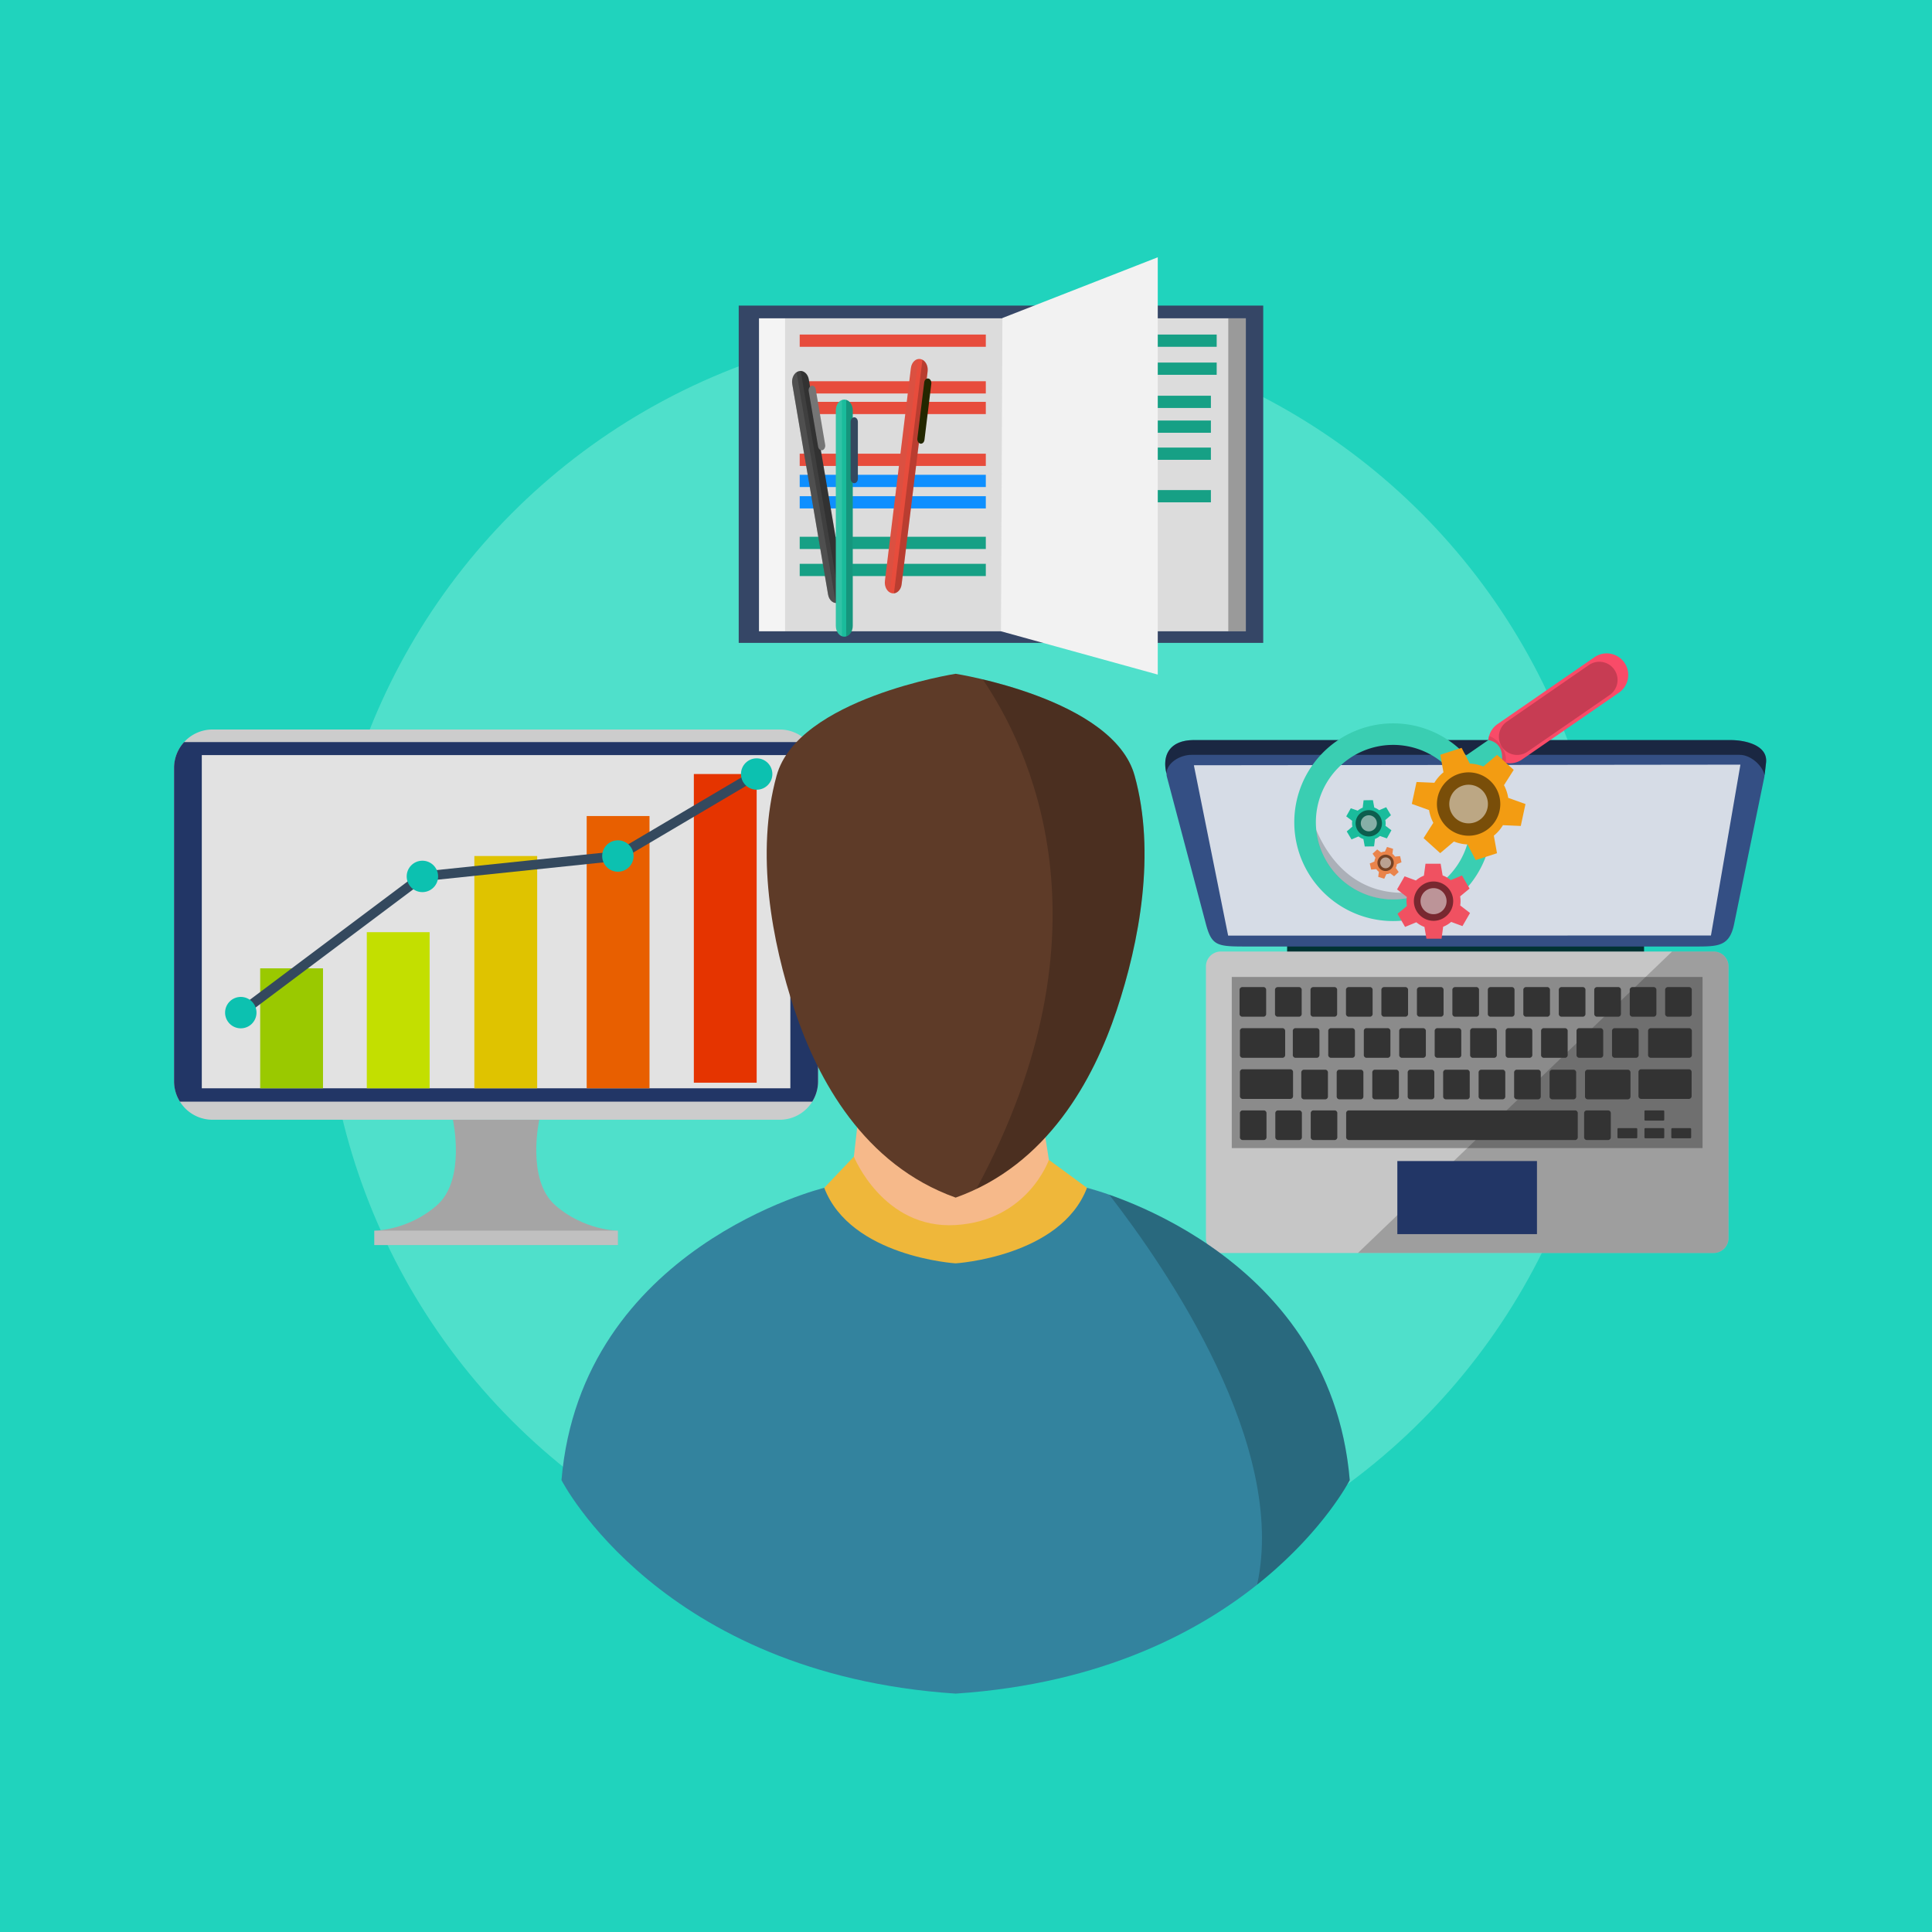 <svg xmlns="http://www.w3.org/2000/svg" viewBox="0 0 1600 1600"><defs><style>.cls-1{fill:#20d3bd;}.cls-2{fill:#4fe0cb;}.cls-3{fill:#354666;}.cls-4{fill:#f4f4f4;}.cls-17,.cls-19,.cls-5{opacity:0.1;}.cls-6{fill:#16a085;}.cls-7{fill:#f2f2f2;}.cls-14,.cls-35,.cls-8{opacity:0.3;}.cls-9{fill:#e74c3c;}.cls-10{fill:#0e8fff;}.cls-11{fill:#3f3f3f;}.cls-12{opacity:0.2;}.cls-13,.cls-14,.cls-19{fill:#757575;}.cls-15,.cls-33{fill:#1abc9c;}.cls-16{fill:#34495e;}.cls-17,.cls-23,.cls-30,.cls-35{fill:#fff;}.cls-18{fill:#232700;}.cls-20{fill:#033;}.cls-21{fill:#344f84;}.cls-21,.cls-22,.cls-23,.cls-24,.cls-26,.cls-29,.cls-30,.cls-31,.cls-32,.cls-33{fill-rule:evenodd;}.cls-22,.cls-30{opacity:0.5;}.cls-23{opacity:0.8;}.cls-24{fill:#c6c6c6;}.cls-25{fill:#223666;}.cls-26{fill:#333;}.cls-27{fill:#f94b68;}.cls-28{fill:#3aceb2;}.cls-29{fill:#f05161;}.cls-31{fill:#f39c12;}.cls-32{fill:#ea844b;}.cls-34{fill:#a5a5a5;}.cls-36{fill:#ccc;}.cls-37{fill:#e2e2e2;}.cls-38{fill:#9ac900;}.cls-39{fill:#c3df00;}.cls-40{fill:#dfc300;}.cls-41{fill:#e85f00;}.cls-42{fill:#e53400;}.cls-43{fill:#0cc1b0;}.cls-44{fill:#f6b98a;}.cls-45{fill:#efb73a;}.cls-46{fill:#33839e;}.cls-47{fill:#5e3b28;}</style></defs><title>Ativo 1</title><g id="Camada_2" data-name="Camada 2"><g id="Web_and_Development" data-name="Web and Development"><g id="Analysis_System" data-name="Analysis System"><g id="Background"><rect id="Background_1" data-name="Background 1" class="cls-1" width="1600" height="1600"/><circle id="Background_2" data-name="Background 2" class="cls-2" cx="800.53" cy="800.8" r="532"/></g><g id="Analysis_System-2" data-name="Analysis System"><g id="Book"><g id="Book-2" data-name="Book"><rect class="cls-3" x="611.77" y="253.07" width="434.38" height="279.34"/><rect class="cls-4" x="628.56" y="263.61" width="403.18" height="259.19"/><rect class="cls-5" x="650.17" y="263.61" width="381.58" height="259.19"/><rect class="cls-6" x="853.48" y="277.06" width="154.13" height="10.14"/><rect class="cls-6" x="853.48" y="300.26" width="154.13" height="10.14"/><rect class="cls-6" x="848.67" y="327.73" width="154.14" height="10.14"/><rect class="cls-6" x="848.67" y="348.26" width="154.14" height="10.14"/><rect class="cls-6" x="848.67" y="370.66" width="154.14" height="10.14"/><rect class="cls-6" x="848.67" y="405.86" width="154.14" height="10.14"/><polygon class="cls-7" points="958.81 558.66 828.96 522.8 830.16 263.37 958.81 213.07 958.81 558.66"/><rect class="cls-8" x="1017.21" y="263.61" width="14.53" height="259.19"/><rect class="cls-9" x="662.28" y="277.06" width="154.13" height="10.14"/><rect class="cls-9" x="662.28" y="315.73" width="154.13" height="10.14"/><rect class="cls-9" x="662.28" y="332.8" width="154.13" height="10.13"/><rect class="cls-9" x="662.28" y="375.73" width="154.13" height="10.14"/><rect class="cls-10" x="662.28" y="393.2" width="154.13" height="10.14"/><rect class="cls-10" x="662.28" y="410.93" width="154.13" height="10.13"/><rect class="cls-6" x="662.28" y="444.53" width="154.13" height="10.13"/><rect class="cls-6" x="662.28" y="466.93" width="154.13" height="10.14"/></g><g id="Pen"><g id="Pen-2" data-name="Pen"><path class="cls-11" d="M699.48,488.58c.82,4.83-1.58,9.6-5.36,10.66h0c-3.78,1-7.52-2-8.34-6.86L656.12,318.06c-.82-4.84,1.58-9.61,5.36-10.66h0c3.79-1.05,7.52,2,8.34,6.86Z"/><path class="cls-12" d="M663.08,307.21l32,188.41,3.73-1a11.21,11.21,0,0,0,.62-6L669.82,314.26C669.12,310.1,666.27,307.27,663.08,307.21Z"/><path class="cls-13" d="M683.37,368.29c.35,2.05-.67,4.08-2.28,4.52h0c-1.6.44-3.19-.85-3.54-2.91L669.75,324c-.35-2.05.67-4.08,2.27-4.52h0c1.61-.45,3.19.86,3.54,2.9Z"/><path class="cls-14" d="M656.12,318.06l29.65,174.32c.68,4,3.36,6.78,6.4,7h0L659.66,308.27C657,310.1,655.44,314.06,656.12,318.06Z"/><path class="cls-15" d="M706.2,518.29c0,4.95-3.14,9-7,9h0c-3.87,0-7-4-7-9V339.9c0-5,3.14-9,7-9h0c3.87,0,7,4,7,9Z"/><path class="cls-12" d="M700.78,331.18V526.91s1.69,0,3.81-2.91a9.91,9.91,0,0,0,1.61-5.7V339.9C706.2,335.65,703.88,332.1,700.78,331.18Z"/><path class="cls-16" d="M710.45,396.38c0,2.1-1.33,3.8-3,3.8h0c-1.64,0-3-1.71-3-3.8v-47c0-2.1,1.33-3.8,3-3.8h0c1.64,0,3,1.7,3,3.8Z"/><path class="cls-17" d="M692.17,339.9V518.29c0,4.1,2.15,7.55,5.09,8.61h0V331.29C694.33,332.36,692.17,335.81,692.17,339.9Z"/><path class="cls-9" d="M746.7,483.85c-.6,4.89-4.18,8.24-8,7.47h0c-3.83-.76-6.45-5.34-5.85-10.23l21.51-176.26c.6-4.89,4.18-8.24,8-7.47h0c3.83.76,6.45,5.35,5.85,10.23Z"/><path class="cls-12" d="M763.92,297.91l-23.59,193.5s1.93,0,4.1-2.23a9.19,9.19,0,0,0,2.27-5.32l21.52-176.26C768.73,303.4,766.87,299.43,763.92,297.91Z"/><path class="cls-18" d="M765.61,364.23c-.25,2.08-1.77,3.5-3.4,3.17h0c-1.62-.33-2.73-2.27-2.48-4.34l5.67-46.41c.25-2.08,1.77-3.5,3.4-3.17h0c1.62.33,2.73,2.27,2.48,4.34Z"/><path class="cls-19" d="M754.36,304.83,732.85,481.09c-.49,4,1.22,7.87,4,9.5h0l23.59-193.27C757.4,297.8,754.86,300.78,754.36,304.83Z"/></g></g></g><g id="Correction"><g id="Laptop"><rect class="cls-20" x="1065.94" y="779.95" width="295.6" height="13.72"/><path class="cls-21" d="M1433.44,612.91H988.82c-20.38,0-26.67,12.8-22.74,27.92,0-.18,0-.36,0-.55a10.5,10.5,0,0,0,.32,3.12l32.18,121.46c4.86,18.44,9.23,19,33.22,19l371.75,0c19.3,0,28.71,0,32.54-18.48l25.06-121.93a11.3,11.3,0,0,0,.17-1.39v0l1.21-10.33C1464.3,616.88,1444.77,612.91,1433.44,612.91ZM966.31,638.67a8.59,8.59,0,0,0-.14.87C966.2,639.24,966.25,639,966.31,638.67Zm1-2.83c-.07.14-.15.28-.21.42C967.13,636.12,967.21,636,967.28,635.84Zm-.55,1.32c-.08.23-.17.47-.24.71C966.56,637.62,966.64,637.39,966.73,637.15Zm18.15-11.89c.67-.06,1.34-.09,2-.09C986.22,625.17,985.55,625.2,984.88,625.26Zm-12.36,4.6.14-.1Zm1.46-1,.28-.18Zm1.59-.9.43-.21Zm1.71-.8.56-.23Zm1.8-.69.73-.23Zm1.88-.55c.3-.08.61-.14.91-.2C981.56,625.81,981.25,625.87,981,625.94Zm1.94-.42c.39-.07.78-.11,1.18-.16C983.67,625.42,983.28,625.46,982.89,625.53Z"/><path class="cls-22" d="M988.82,612.91h444.62c11.33,0,30.86,4,29.14,18.8L1461.37,642c-1.64-7.69-11.23-16.87-20.63-16.87H986.89c-10.22,0-20.91,7.08-20.8,15.66-3.94-15.12,2.36-27.92,22.74-27.92Z"/><polygon class="cls-23" points="988.71 633.75 1441.34 633.25 1416.93 774.73 1017.1 774.84 988.71 633.75"/><path class="cls-24" d="M1011,788h408.19a12.34,12.34,0,0,1,12.3,12.29v225.09a12.34,12.34,0,0,1-12.3,12.3H1011a12.34,12.34,0,0,1-12.3-12.3V800.29A12.34,12.34,0,0,1,1011,788Z"/><path class="cls-12" d="M1431.44,800.29a12.34,12.34,0,0,0-12.3-12.29h-34.37l-260.19,249.67h294.56a12.34,12.34,0,0,0,12.3-12.3Z"/><rect class="cls-25" x="1157.22" y="961.53" width="115.63" height="60.52"/><rect class="cls-8" x="1020.11" y="809.08" width="389.86" height="141.72"/><g id="Keyboard"><path class="cls-26" d="M1028.55,817.46h18.1a2.28,2.28,0,0,1,1.92,2.52v19.49a2.28,2.28,0,0,1-1.92,2.52h-18.1a2.31,2.31,0,0,1-2-2.52V820a2.31,2.31,0,0,1,2-2.52Z"/><path class="cls-26" d="M1057.92,817.46H1076a2.31,2.31,0,0,1,2,2.52v19.49a2.31,2.31,0,0,1-2,2.52h-18.1a2.31,2.31,0,0,1-2-2.52V820a2.31,2.31,0,0,1,2-2.52Z"/><path class="cls-26" d="M1087.31,817.46h18.06a2.31,2.31,0,0,1,2,2.52v19.49a2.31,2.31,0,0,1-2,2.52h-18.06a2.31,2.31,0,0,1-2-2.52V820a2.31,2.31,0,0,1,2-2.52Z"/><path class="cls-26" d="M1116.68,817.46h18.06a2.28,2.28,0,0,1,2,2.52v19.49a2.28,2.28,0,0,1-2,2.52h-18.06a2.31,2.31,0,0,1-2-2.52V820a2.31,2.31,0,0,1,2-2.52Z"/><path class="cls-26" d="M1146,817.46h18.1a2.31,2.31,0,0,1,2,2.52v19.49a2.31,2.31,0,0,1-2,2.52H1146a2.31,2.31,0,0,1-2-2.52V820a2.31,2.31,0,0,1,2-2.52Z"/><path class="cls-26" d="M1175.44,817.46h18.06a2.31,2.31,0,0,1,2,2.52v19.49a2.31,2.31,0,0,1-2,2.52h-18.06a2.31,2.31,0,0,1-2-2.52V820a2.31,2.31,0,0,1,2-2.52Z"/><path class="cls-26" d="M1204.8,817.46h18.06a2.28,2.28,0,0,1,2,2.52v19.49a2.28,2.28,0,0,1-2,2.52H1204.8a2.31,2.31,0,0,1-2-2.52V820a2.31,2.31,0,0,1,2-2.52Z"/><path class="cls-26" d="M1234.16,817.46h18.1a2.31,2.31,0,0,1,2,2.52v19.49a2.31,2.31,0,0,1-2,2.52h-18.1a2.3,2.3,0,0,1-2-2.52V820a2.3,2.3,0,0,1,2-2.52Z"/><path class="cls-26" d="M1263.56,817.46h18.06a2.31,2.31,0,0,1,2,2.52v19.49a2.31,2.31,0,0,1-2,2.52h-18.06a2.28,2.28,0,0,1-2-2.52V820a2.28,2.28,0,0,1,2-2.52Z"/><path class="cls-26" d="M1292.93,817.46H1311a2.28,2.28,0,0,1,2,2.52v19.49a2.28,2.28,0,0,1-2,2.52h-18.06a2.3,2.3,0,0,1-2-2.52V820a2.3,2.3,0,0,1,2-2.52Z"/><path class="cls-26" d="M1322.29,817.46h18.1a2.3,2.3,0,0,1,2,2.52v19.49a2.3,2.3,0,0,1-2,2.52h-18.1a2.3,2.3,0,0,1-2-2.52V820a2.3,2.3,0,0,1,2-2.52Z"/><path class="cls-26" d="M1072.65,851.5h18.06a2.31,2.31,0,0,1,2,2.52V873.5a2.31,2.31,0,0,1-2,2.52h-18.06a2.31,2.31,0,0,1-2-2.52V854a2.31,2.31,0,0,1,2-2.52Z"/><path class="cls-26" d="M1102,851.5h18.1a2.31,2.31,0,0,1,2,2.52V873.5a2.31,2.31,0,0,1-2,2.52H1102a2.31,2.31,0,0,1-2-2.52V854a2.31,2.31,0,0,1,2-2.52Z"/><path class="cls-26" d="M1131.38,851.5h18.1a2.31,2.31,0,0,1,2,2.52V873.5a2.31,2.31,0,0,1-2,2.52h-18.1a2.28,2.28,0,0,1-1.92-2.52V854a2.28,2.28,0,0,1,1.92-2.52Z"/><path class="cls-26" d="M1160.77,851.5h18.06a2.3,2.3,0,0,1,2,2.52V873.5a2.3,2.3,0,0,1-2,2.52h-18.06a2.31,2.31,0,0,1-2-2.52V854a2.31,2.31,0,0,1,2-2.52Z"/><path class="cls-26" d="M1190.14,851.5h18.1a2.28,2.28,0,0,1,1.92,2.52V873.5a2.28,2.28,0,0,1-1.92,2.52h-18.1a2.31,2.31,0,0,1-2-2.52V854a2.31,2.31,0,0,1,2-2.52Z"/><path class="cls-26" d="M1219.5,851.5h18.1a2.31,2.31,0,0,1,2,2.52V873.5a2.31,2.31,0,0,1-2,2.52h-18.1a2.31,2.31,0,0,1-2-2.52V854a2.31,2.31,0,0,1,2-2.52Z"/><path class="cls-26" d="M1248.9,851.5H1267a2.31,2.31,0,0,1,2,2.52V873.5a2.31,2.31,0,0,1-2,2.52H1248.9a2.31,2.31,0,0,1-2-2.52V854a2.31,2.31,0,0,1,2-2.52Z"/><path class="cls-26" d="M1278.26,851.5h18.1a2.28,2.28,0,0,1,1.92,2.52V873.5a2.28,2.28,0,0,1-1.92,2.52h-18.1a2.3,2.3,0,0,1-2-2.52V854a2.3,2.3,0,0,1,2-2.52Z"/><path class="cls-26" d="M1307.62,851.5h18.1a2.3,2.3,0,0,1,2,2.52V873.5a2.3,2.3,0,0,1-2,2.52h-18.1a2.31,2.31,0,0,1-2-2.52V854a2.31,2.31,0,0,1,2-2.52Z"/><path class="cls-26" d="M1337,851.5h18.06a2.3,2.3,0,0,1,2,2.52V873.5a2.3,2.3,0,0,1-2,2.52H1337a2.31,2.31,0,0,1-2-2.52V854a2.31,2.31,0,0,1,2-2.52Z"/><path class="cls-26" d="M1351.69,817.46h18.06a2.31,2.31,0,0,1,2,2.52v19.49a2.31,2.31,0,0,1-2,2.52h-18.06a2.28,2.28,0,0,1-2-2.52V820a2.28,2.28,0,0,1,2-2.52Z"/><path class="cls-26" d="M1381,817.46h18.06a2.3,2.3,0,0,1,2,2.52v19.49a2.3,2.3,0,0,1-2,2.52H1381a2.3,2.3,0,0,1-2-2.52V820a2.3,2.3,0,0,1,2-2.52Z"/><path class="cls-26" d="M1366.87,851.5h32.24a2.3,2.3,0,0,1,2,2.52V873.5a2.3,2.3,0,0,1-2,2.52h-32.24a2.31,2.31,0,0,1-2-2.52V854a2.31,2.31,0,0,1,2-2.52Z"/><path class="cls-26" d="M1028.85,851.5h33.46a2.3,2.3,0,0,1,2,2.52V873.5a2.3,2.3,0,0,1-2,2.52h-33.46a2.28,2.28,0,0,1-2-2.52V854a2.28,2.28,0,0,1,2-2.52Z"/><path class="cls-26" d="M1028.85,885.53h40a2.31,2.31,0,0,1,2,2.52v19.49a2.31,2.31,0,0,1-2,2.52h-40a2.28,2.28,0,0,1-2-2.52V888.05a2.28,2.28,0,0,1,2-2.52Z"/><path class="cls-26" d="M1028.85,919.58h18a2.3,2.3,0,0,1,2,2.52v19.49a2.3,2.3,0,0,1-2,2.52h-18a2.28,2.28,0,0,1-2-2.52V922.1a2.28,2.28,0,0,1,2-2.52Z"/><path class="cls-26" d="M1058.17,919.58h18a2.31,2.31,0,0,1,2,2.52v19.49a2.31,2.31,0,0,1-2,2.52h-18a2.31,2.31,0,0,1-2-2.52V922.1a2.31,2.31,0,0,1,2-2.52Z"/><path class="cls-26" d="M1087.5,919.58h18a2.28,2.28,0,0,1,2,2.52v19.49a2.28,2.28,0,0,1-2,2.52h-18a2.31,2.31,0,0,1-2-2.52V922.1a2.31,2.31,0,0,1,2-2.52Z"/><path class="cls-26" d="M1116.83,919.58h187.81a2.28,2.28,0,0,1,2,2.52v19.49a2.28,2.28,0,0,1-2,2.52H1116.83a2.31,2.31,0,0,1-2-2.52V922.1a2.31,2.31,0,0,1,2-2.52Z"/><path class="cls-26" d="M1079.67,885.87h18.06a2.31,2.31,0,0,1,2,2.52v19.49a2.31,2.31,0,0,1-2,2.52h-18.06a2.31,2.31,0,0,1-2-2.52V888.39a2.31,2.31,0,0,1,2-2.52Z"/><path class="cls-26" d="M1109,885.87h18.1a2.31,2.31,0,0,1,2,2.52v19.49a2.31,2.31,0,0,1-2,2.52H1109a2.31,2.31,0,0,1-2-2.52V888.39a2.31,2.31,0,0,1,2-2.52Z"/><path class="cls-26" d="M1138.4,885.87h18.1a2.31,2.31,0,0,1,2,2.52v19.49a2.31,2.31,0,0,1-2,2.52h-18.1a2.28,2.28,0,0,1-1.92-2.52V888.39a2.28,2.28,0,0,1,1.92-2.52Z"/><path class="cls-26" d="M1167.79,885.87h18.06a2.31,2.31,0,0,1,2,2.52v19.49a2.31,2.31,0,0,1-2,2.52h-18.06a2.31,2.31,0,0,1-2-2.52V888.39a2.31,2.31,0,0,1,2-2.52Z"/><path class="cls-26" d="M1197.15,885.87h18.1a2.29,2.29,0,0,1,1.92,2.52v19.49a2.28,2.28,0,0,1-1.92,2.52h-18.1a2.31,2.31,0,0,1-2-2.52V888.39a2.31,2.31,0,0,1,2-2.52Z"/><path class="cls-26" d="M1226.52,885.87h18.09a2.32,2.32,0,0,1,2,2.52v19.49a2.31,2.31,0,0,1-2,2.52h-18.09a2.31,2.31,0,0,1-2-2.52V888.39a2.31,2.31,0,0,1,2-2.52Z"/><path class="cls-26" d="M1255.92,885.87H1274a2.31,2.31,0,0,1,2,2.52v19.49a2.31,2.31,0,0,1-2,2.52h-18.06a2.31,2.31,0,0,1-2-2.52V888.39a2.31,2.31,0,0,1,2-2.52Z"/><path class="cls-26" d="M1285.28,885.87h18.1a2.29,2.29,0,0,1,1.92,2.52v19.49a2.28,2.28,0,0,1-1.92,2.52h-18.1a2.31,2.31,0,0,1-2-2.52V888.39a2.31,2.31,0,0,1,2-2.52Z"/><path class="cls-26" d="M1314.64,885.87h33.65a2.31,2.31,0,0,1,2,2.52v19.49a2.31,2.31,0,0,1-2,2.52h-33.65a2.3,2.3,0,0,1-2-2.52V888.39a2.31,2.31,0,0,1,2-2.52Z"/><path class="cls-26" d="M1358.92,885.53h40a2.31,2.31,0,0,1,2,2.52v19.49a2.31,2.31,0,0,1-2,2.52h-40a2.31,2.31,0,0,1-2-2.52V888.05a2.31,2.31,0,0,1,2-2.52Z"/><path class="cls-26" d="M1362.51,919.58h15.07a.8.8,0,0,1,.7.85v6.75a.8.8,0,0,1-.7.85h-15.07a.77.77,0,0,1-.66-.85v-6.75a.78.78,0,0,1,.66-.85Z"/><path class="cls-26" d="M1362.51,934.26h15.07a.8.8,0,0,1,.7.86v6.7a.8.8,0,0,1-.7.86h-15.07a.78.78,0,0,1-.66-.86v-6.7a.78.78,0,0,1,.66-.86Z"/><path class="cls-26" d="M1340.16,934.26h15.07a.8.8,0,0,1,.7.86v6.7a.8.8,0,0,1-.7.86h-15.07a.78.78,0,0,1-.66-.86v-6.7a.78.78,0,0,1,.66-.86Z"/><path class="cls-26" d="M1384.81,934.26h15.07a.78.78,0,0,1,.67.86v6.7a.78.78,0,0,1-.67.86h-15.07a.81.81,0,0,1-.7-.86v-6.7a.81.81,0,0,1,.7-.86Z"/><path class="cls-26" d="M1313.94,919.58H1332a2.31,2.31,0,0,1,2,2.52v19.49a2.31,2.31,0,0,1-2,2.52h-18.1a2.3,2.3,0,0,1-2-2.52V922.1a2.3,2.3,0,0,1,2-2.52Z"/></g></g><g id="Lens"><path class="cls-27" d="M1320.48,544.26a17.84,17.84,0,0,1,24.81,4.56h0a17.85,17.85,0,0,1-4.56,24.81L1260.47,629a17.83,17.83,0,0,1-24.8-4.56h0a17.83,17.83,0,0,1,4.56-24.8Z"/><path class="cls-12" d="M1315.93,550.7a15.13,15.13,0,0,1,21,3.86h0a15.13,15.13,0,0,1-3.86,21l-68.09,47a15.12,15.12,0,0,1-21-3.87h0a15.13,15.13,0,0,1,3.87-21Z"/><path class="cls-5" d="M1233.14,609.61a17.8,17.8,0,0,0,13.55,22.13c1.24-3.54,0-9.09-3.47-14.15C1240.3,613.36,1236.5,610.49,1233.14,609.61Z"/><path class="cls-28" d="M1107.27,613.54a81.85,81.85,0,1,0,118.93,29.36l17.47-12.05s3.26-15-11-18l-18.54,12.79A81.86,81.86,0,0,0,1107.27,613.54Zm99.17,31a64,64,0,1,1-89-16.36A64,64,0,0,1,1206.44,644.58Z"/><path class="cls-12" d="M1090,687.23a64,64,0,0,0,95.47,49.24C1126.19,750.43,1100.13,711.12,1090,687.23Z"/></g><g id="Active"><g id="Active1"><path class="cls-29" d="M1194.73,725a22.57,22.57,0,0,1,6.72,3.87l9.31-3.84,6.26,10.84-7.8,6.47a23.19,23.19,0,0,1,.34,4,22.22,22.22,0,0,1-.27,3.51l8.12,6.26-6.26,10.84-9.36-3.46a22.53,22.53,0,0,1-6.63,4l-1.32,9.9h-12.52l-1.66-9.74a22.11,22.11,0,0,1-6.72-3.87l-9.32,3.84-6.26-10.85,7.8-6.47a22.78,22.78,0,0,1-.07-7.49l-8.12-6.24,6.26-10.85,9.36,3.47a22.13,22.13,0,0,1,6.63-4l1.32-9.9h12.53Z"/><path class="cls-22" d="M1187.19,762.58a16.28,16.28,0,1,0-16.28-16.28,16.31,16.31,0,0,0,16.28,16.28Z"/><path class="cls-30" d="M1187.2,757.1a10.79,10.79,0,1,0-10.79-10.79,10.82,10.82,0,0,0,10.79,10.79Z"/></g><g id="Active-2" data-name="Active"><path class="cls-31" d="M1217.21,632.38a32.94,32.94,0,0,1,11.23,2.4l11.4-9.66,13.76,12.45-8.06,12.67a33.83,33.83,0,0,1,3.51,10.52l14.29,5.12-3.9,18.14-14.78-.64a33.09,33.09,0,0,1-7.53,8.67l2.63,14.56-17.66,5.69-6.77-13a32.83,32.83,0,0,1-11.23-2.4l-11.4,9.64-13.76-12.44,8.07-12.68a33.93,33.93,0,0,1-2.29-5.44,34.7,34.7,0,0,1-1.22-5.09l-14.29-5.13,3.9-18.14,14.78.64a33,33,0,0,1,7.53-8.67l-2.64-14.56,17.66-5.69Z"/><path class="cls-22" d="M1216.27,692.11A26.24,26.24,0,1,0,1190,665.86a26.31,26.31,0,0,0,26.25,26.25Z"/><path class="cls-30" d="M1221.18,681.09A16,16,0,1,0,1201,670.77a16,16,0,0,0,20.13,10.32Z"/></g></g><g id="Active-3" data-name="Active"><g id="Active1-2" data-name="Active1"><path class="cls-32" d="M1143.78,705.94a9.43,9.43,0,0,1,3.14-.72l1.75-3.8,5,1.53-.55,4.18a9.6,9.6,0,0,1,1.23,1.11,10,10,0,0,1,.91,1.15l4.24-.39,1.16,5.08-3.83,1.59a9.41,9.41,0,0,1-.89,3.1l2.4,3.39-3.81,3.55-3.26-2.5a9.26,9.26,0,0,1-3.14.72l-1.75,3.81-5-1.54.55-4.18a9,9,0,0,1-1.23-1.11,9.42,9.42,0,0,1-.91-1.15l-4.24.39-1.16-5.07,3.83-1.59a9.25,9.25,0,0,1,.89-3.1l-2.4-3.39,3.82-3.54Z"/><path class="cls-22" d="M1152.12,719.53a6.77,6.77,0,1,0-9.57-.35,6.79,6.79,0,0,0,9.57.35Z"/><path class="cls-30" d="M1150.57,717.86a4.49,4.49,0,1,0-6.34-.23,4.49,4.49,0,0,0,6.34.23Z"/></g><g id="Active-4" data-name="Active"><path class="cls-33" d="M1124.42,671.35a13.85,13.85,0,0,1,4.11-2.44l.74-6.17,7.72-.1,1.13,6.14a14,14,0,0,1,2.24,1,14.28,14.28,0,0,1,1.81,1.2l5.8-2.48,3.95,6.63-4.68,4a13.83,13.83,0,0,1,.16,4.77l4.92,3.69-3.77,6.73-5.74-2a13.78,13.78,0,0,1-4.1,2.45l-.75,6.17-7.72.1-1.13-6.14a14.15,14.15,0,0,1-2.24-1,13.65,13.65,0,0,1-1.81-1.2l-5.8,2.48-3.95-6.63,4.68-4a13.63,13.63,0,0,1-.16-4.77l-4.93-3.69,3.77-6.73Z"/><path class="cls-22" d="M1141,689.83a10.91,10.91,0,1,0-15.43-.57,10.94,10.94,0,0,0,15.43.57Z"/><path class="cls-30" d="M1139.41,685.08a6.65,6.65,0,1,0-9.06,2.55,6.67,6.67,0,0,0,9.06-2.55Z"/></g></g></g><g id="Blooming"><path class="cls-34" d="M459.68,998c-24-21.19-13.08-70.64-13.08-70.64H375.07S386,976.78,362,998s-52,21.19-52,21.19v11.92H511.71v-11.92S483.68,1019.16,459.68,998Z"/><rect class="cls-35" x="309.95" y="1019.16" width="201.76" height="11.92"/><path class="cls-36" d="M176,604.15H645.71a31.79,31.79,0,0,1,31.79,31.79V895.55a31.78,31.78,0,0,1-31.78,31.78H176a31.79,31.79,0,0,1-31.79-31.79V635.94A31.79,31.79,0,0,1,176,604.15Z"/><path class="cls-25" d="M144.16,635.94v259.6A31.58,31.58,0,0,0,149,912.32H672.67a31.57,31.57,0,0,0,4.82-16.78V635.94a31.62,31.62,0,0,0-8.29-21.35H152.45A31.61,31.61,0,0,0,144.16,635.94Z"/><rect class="cls-37" x="167.12" y="625.34" width="487.42" height="275.94"/><rect class="cls-38" x="215.47" y="801.94" width="52.03" height="99.34"/><rect class="cls-39" x="303.77" y="771.99" width="52.03" height="129.3"/><rect class="cls-40" x="392.84" y="708.91" width="52.03" height="192.37"/><rect class="cls-41" x="485.87" y="675.8" width="52.03" height="225.48"/><rect class="cls-42" x="574.61" y="641.02" width="52.03" height="255.63"/><polygon class="cls-16" points="201.81 841.8 197 835.4 348.29 721.94 510.43 705.03 624.61 637.57 628.68 644.46 513 712.8 351.32 729.67 201.81 841.8"/><circle class="cls-43" cx="199.41" cy="838.61" r="13.01"/><circle class="cls-43" cx="349.81" cy="725.81" r="13.01"/><circle class="cls-43" cx="511.71" cy="708.91" r="13.01"/><circle class="cls-43" cx="626.64" cy="641.02" r="13"/></g><g id="Man"><polygon class="cls-44" points="703.68 988.46 710.94 924.32 868.47 892.12 865.72 941.99 872.32 983.7 849.54 1005.12 799.56 1023.59 728.84 1007.28 703.68 988.46"/><path class="cls-45" d="M682.6,983.7l24.54-25.84s24.41,60.29,84.25,56.67,77.26-54,77.26-54L900.2,983.7l2.28,58.48s-121,31.27-140.08,26.75-86.15-36.27-86.15-36.27Z"/><path class="cls-46" d="M900.2,983.7c-21.76,57.12-108.8,62.56-108.8,62.56s-87-5.44-108.8-62.56c0,0-201.28,49-217.6,242.08,0,0,81.6,160.48,326.4,176.8,244.8-16.32,326.4-176.8,326.4-176.8C1101.48,1032.66,900.2,983.7,900.2,983.7Z"/><path class="cls-47" d="M939.64,642.34C922,578.42,791.4,558,791.4,558s-130.56,20.4-148.24,84.32-4.08,137.36,15,194.49,57.12,127.84,133.28,155c76.16-27.2,114.24-97.92,133.28-155S957.32,706.26,939.64,642.34Z"/><path class="cls-12" d="M813.83,562.62C851,617,925.7,767.62,808.55,984.67c64.82-31,98.58-95.2,116.13-147.85,19-57.12,32.64-130.56,15-194.49C926.58,595.13,852,571.67,813.83,562.62Z"/><path class="cls-12" d="M1117.8,1225.78c-13.28-157.21-149.12-218.88-199.19-236.39,48.79,62.93,147.5,207.94,122.51,322.94C1096,1268.66,1117.8,1225.78,1117.8,1225.78Z"/></g></g></g></g></g></svg>